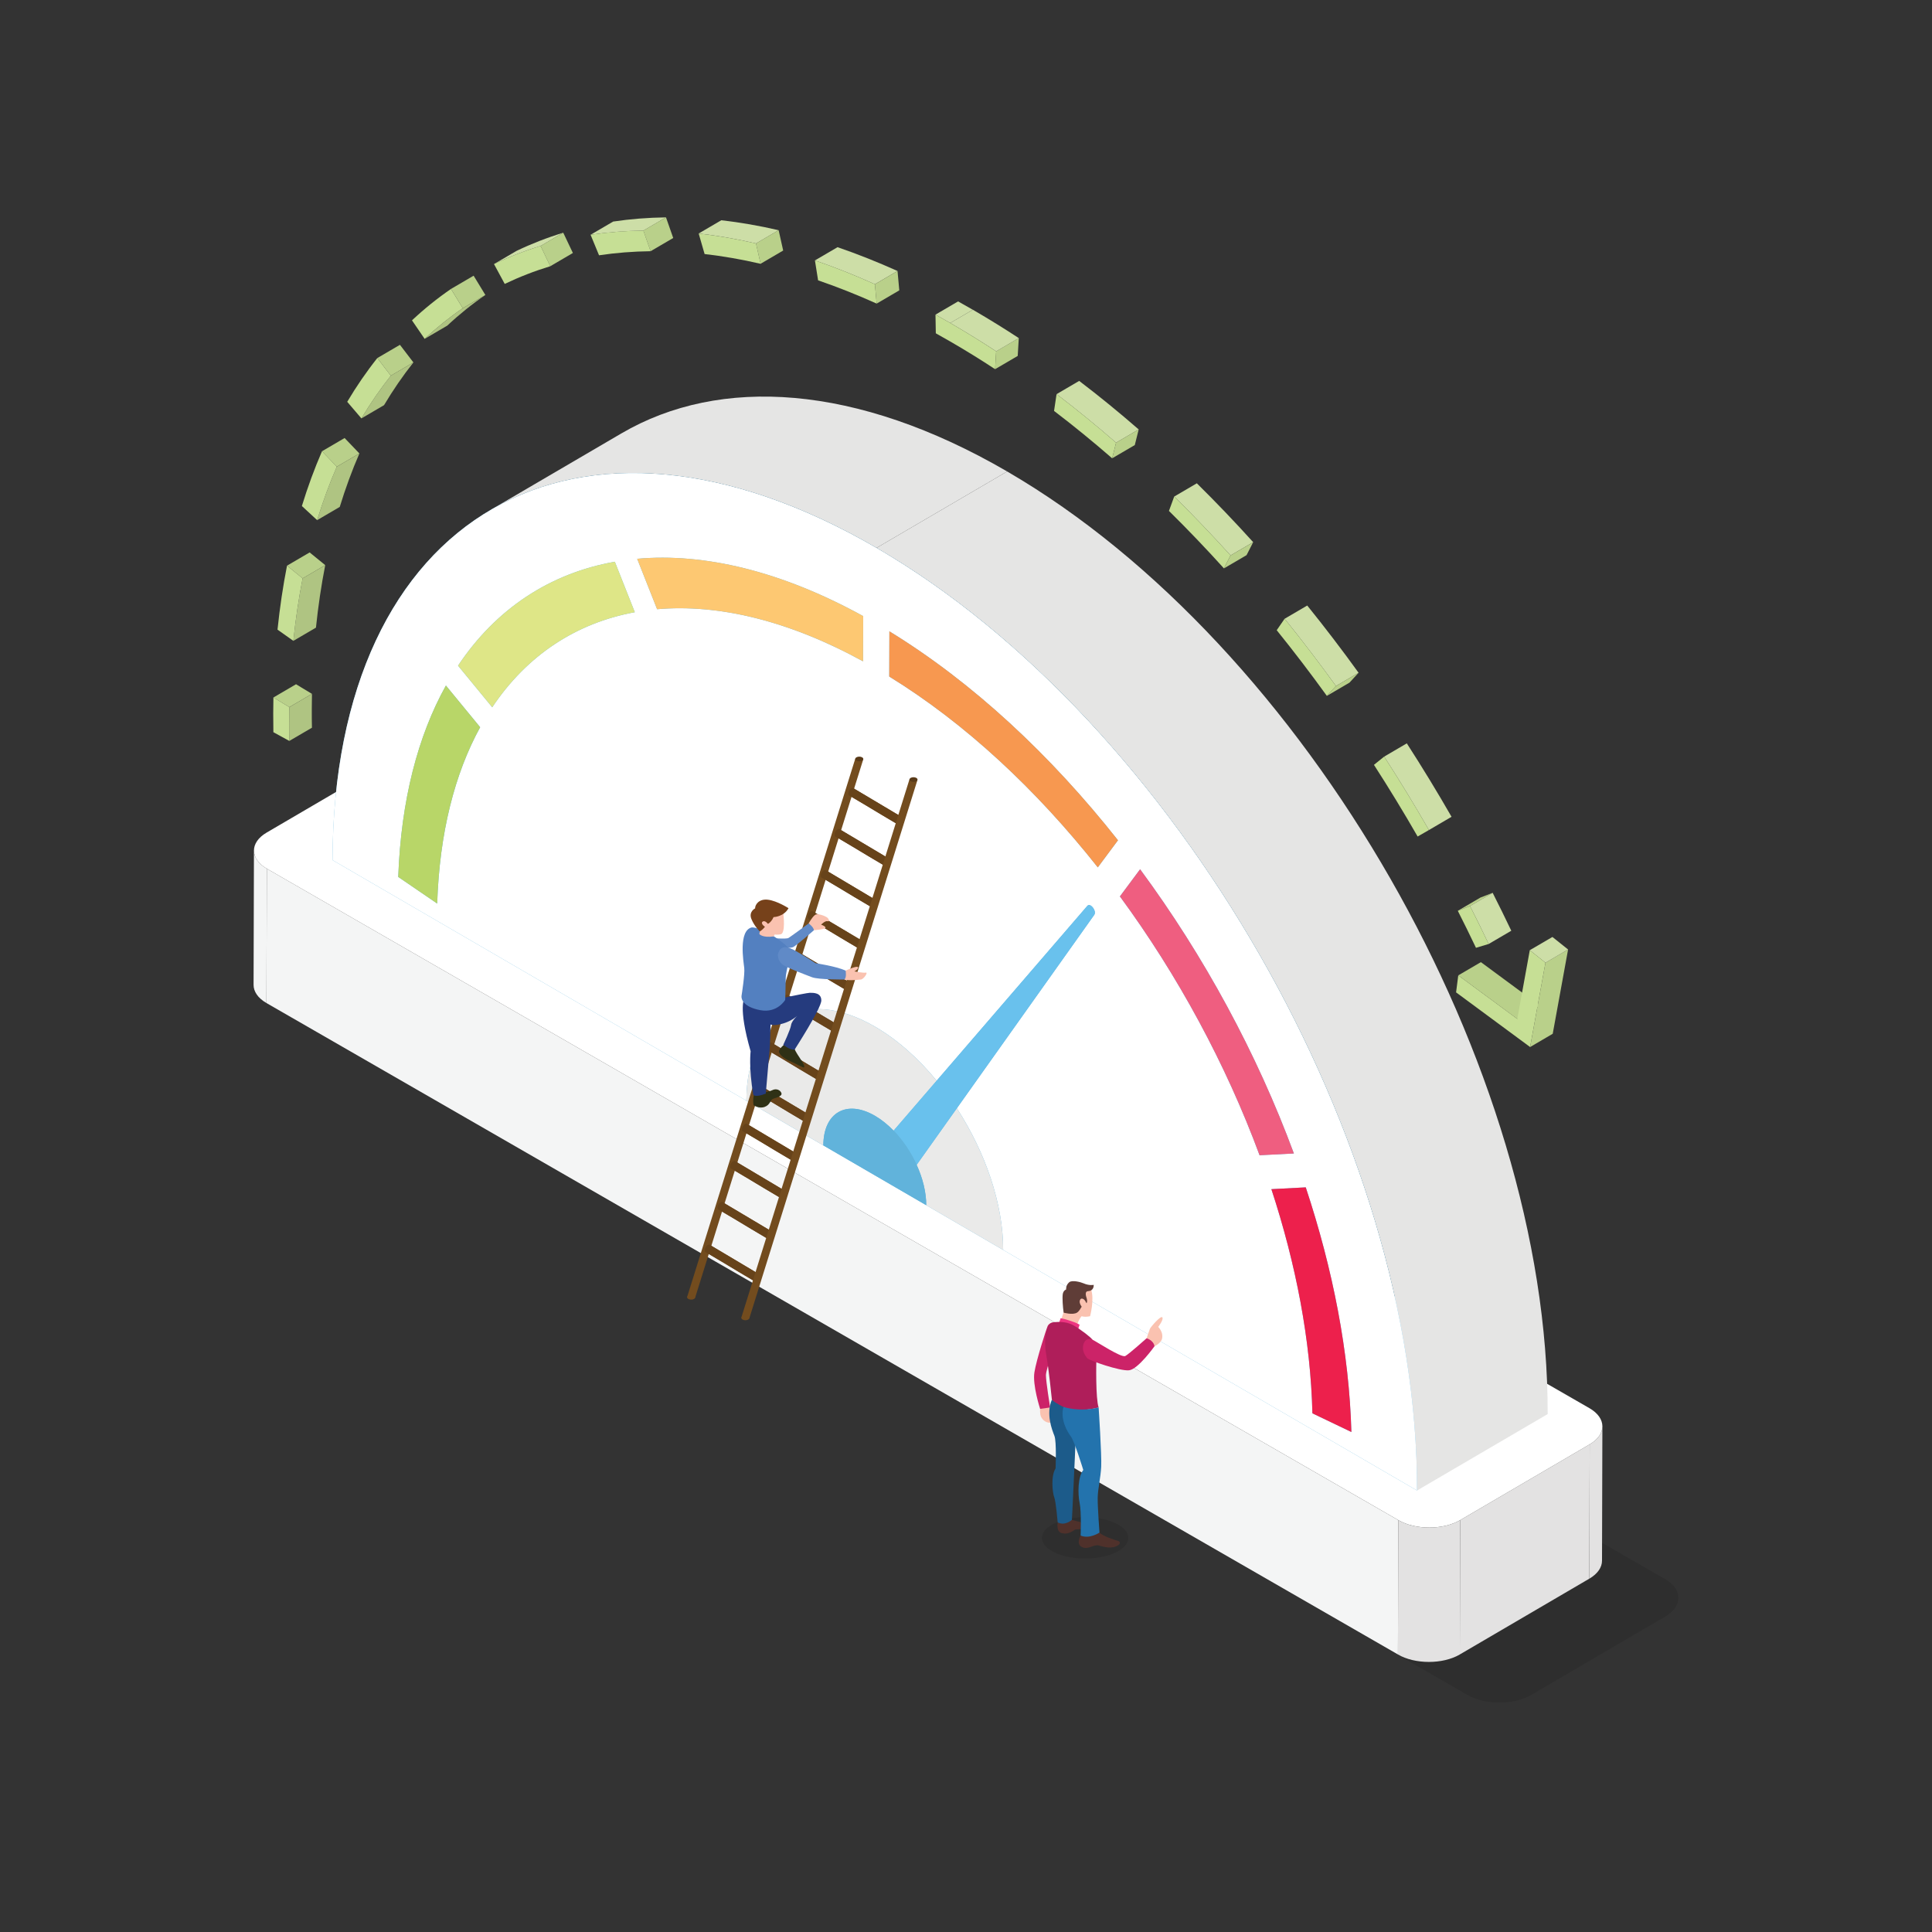 <svg width="160" height="160" viewBox="0 0 160 160" fill="none" xmlns="http://www.w3.org/2000/svg">
<rect x="0" y="0" width="160" height="160" fill="#333333" stroke="none"/>
<g clip-path="url(#clip0_204_341)">
<g opacity="0.1">
<path d="M137.9 130.777C139.362 131.628 139.37 133.019 137.914 133.871L126.819 140.362C125.367 141.213 122.98 141.213 121.519 140.362L24.592 84.558C23.13 83.708 23.122 82.317 24.575 81.467L35.669 74.975C37.125 74.123 39.511 74.123 40.973 74.974L137.899 130.777H137.9Z" fill="black"/>
</g>
<path d="M21 81.562L21.031 70.436C21.029 70.981 21.385 71.527 22.097 71.94L22.066 83.067C21.354 82.654 20.998 82.108 21 81.562Z" fill="#F4F5F5"/>
<path d="M132.703 118.127L132.672 129.254C132.671 129.792 132.321 130.331 131.621 130.74L131.652 119.613C132.352 119.204 132.702 118.665 132.703 118.127Z" fill="#E3E2E2"/>
<path d="M131.652 119.613L131.62 130.739L120.895 137.015L120.926 125.889L131.652 119.613Z" fill="#E3E2E2"/>
<path d="M115.802 125.891L115.771 137.016L22.066 83.067L22.098 71.941L115.802 125.891Z" fill="#F4F5F5"/>
<path d="M120.926 125.891L120.895 137.017C119.49 137.839 117.183 137.839 115.77 137.017L115.801 125.891C117.215 126.712 119.521 126.712 120.926 125.891Z" fill="#E3E2E2"/>
<path d="M131.638 116.623C133.052 117.445 133.06 118.79 131.652 119.613L120.926 125.889C119.521 126.711 117.214 126.711 115.8 125.889L22.097 71.941C20.683 71.119 20.675 69.774 22.08 68.952L32.806 62.676C34.213 61.853 36.52 61.853 37.934 62.675L131.638 116.624V116.623Z" fill="white"/>
<path d="M40.639 42.225L51.457 35.895C59.623 31.117 70.93 31.791 83.41 39.045L72.591 45.375C60.111 38.12 48.804 37.447 40.639 42.225Z" fill="#E5E5E4"/>
<path d="M72.59 45.375L83.408 39.045C108.213 53.464 128.252 88.414 128.171 117.108L117.353 123.438C117.433 94.744 97.394 59.794 72.59 45.375Z" fill="#E5E5E4"/>
<path d="M72.591 45.375C97.395 59.794 117.434 94.744 117.353 123.438L83.076 103.513L76.706 99.809L74.398 98.469L71.568 96.823L68.184 94.857L61.814 91.154L27.537 71.228C27.618 42.534 47.789 30.958 72.591 45.376V45.375Z" fill="#61B3DB"/>
<path d="M108.689 117.046C108.545 111.043 107.342 104.732 105.292 98.483L108.138 98.333C110.398 105.148 111.733 112.033 111.917 118.593L108.689 117.046ZM36.207 74.828L32.981 72.624C33.211 66.273 34.607 60.944 36.929 56.774L39.765 60.226C37.655 64.074 36.396 68.985 36.207 74.828ZM77.571 89.497L90.054 75.014C90.127 74.931 90.227 74.937 90.326 74.995C90.555 75.128 90.776 75.537 90.627 75.756L79.241 91.783C81.594 95.41 83.088 99.696 83.077 103.513L61.813 91.152C61.832 84.358 66.609 81.62 72.48 85.032C74.326 86.105 76.061 87.659 77.572 89.497H77.571ZM104.312 95.673C101.528 88.139 97.547 80.774 92.746 74.237L94.419 71.989C99.712 79.158 104.095 87.247 107.154 95.525L104.312 95.672V95.673ZM40.765 58.574L37.933 55.127C41.07 50.422 45.541 47.472 50.917 46.52L52.572 50.701C47.686 51.596 43.623 54.291 40.764 58.574H40.765ZM54.419 50.452L52.768 46.276C58.302 45.779 64.685 47.283 71.487 51.024L71.476 54.768C65.28 51.375 59.468 50.01 54.419 50.452ZM90.915 71.832C85.828 65.397 79.941 59.902 73.644 56.028L73.655 52.284C80.559 56.512 87.014 62.535 92.586 69.588L90.915 71.833V71.832ZM72.591 45.375C47.789 30.958 27.618 42.534 27.537 71.228L117.353 123.438C117.434 94.743 97.395 59.793 72.591 45.374V45.375Z" fill="white"/>
<path d="M36.928 56.773C34.606 60.943 33.211 66.272 32.98 72.623L36.206 74.827C36.395 68.984 37.654 64.073 39.764 60.225L36.928 56.773Z" fill="#B8D668"/>
<path d="M50.918 46.52C45.541 47.471 41.07 50.422 37.934 55.126L40.765 58.574C43.624 54.291 47.688 51.595 52.573 50.701L50.918 46.52H50.918Z" fill="#DEE687"/>
<path d="M71.487 51.024C64.684 47.283 58.302 45.779 52.768 46.276L54.419 50.452C59.469 50.009 65.28 51.375 71.476 54.768L71.487 51.024Z" fill="#FDC872"/>
<path d="M73.655 52.284L73.644 56.028C79.942 59.903 85.828 65.398 90.915 71.832L92.587 69.587C87.015 62.534 80.558 56.512 73.655 52.283V52.284Z" fill="#F79850"/>
<path d="M94.419 71.988L92.746 74.237C97.548 80.773 101.529 88.14 104.313 95.673L107.154 95.526C104.095 87.246 99.712 79.159 94.419 71.989V71.988Z" fill="#EF5E80"/>
<path d="M108.137 98.332L105.291 98.482C107.341 104.731 108.545 111.042 108.688 117.045L111.916 118.592C111.732 112.032 110.397 105.147 108.137 98.332Z" fill="#ED204C"/>
<path d="M72.479 85.033C66.608 81.62 61.832 84.359 61.812 91.153L83.076 103.514C83.087 99.697 81.593 95.41 79.241 91.784L75.913 96.468C76.414 97.57 76.709 98.737 76.706 99.811L74.398 98.471L71.568 96.826L68.184 94.859C68.192 92.135 70.106 91.038 72.46 92.406C73.005 92.723 73.525 93.144 74.003 93.638L77.571 89.499C76.06 87.661 74.325 86.107 72.478 85.034L72.479 85.033Z" fill="#EAEAE9"/>
<path d="M90.326 74.994C90.227 74.937 90.127 74.931 90.054 75.014L77.572 89.497L74.004 93.635C74.776 94.433 75.438 95.421 75.913 96.466L79.241 91.782L90.627 75.755C90.775 75.537 90.555 75.127 90.325 74.993L90.326 74.994Z" fill="#69C1ED"/>
<path d="M72.461 92.403C70.107 91.035 68.193 92.133 68.186 94.857L71.569 96.823L74.4 98.468L76.707 99.809C76.71 98.734 76.416 97.568 75.914 96.465C75.439 95.421 74.777 94.432 74.005 93.635C73.526 93.141 73.006 92.719 72.462 92.403H72.461Z" fill="#61B3DB"/>
<path d="M22.643 57.763L24.516 56.666L25.836 57.465L23.962 58.56L22.643 57.763Z" fill="#B9D08A"/>
<path d="M23.963 58.561L25.836 57.465C25.826 57.89 25.822 58.318 25.821 58.75C25.819 59.327 25.823 59.809 25.834 60.266L23.96 61.361C23.949 60.905 23.946 60.423 23.948 59.845C23.948 59.413 23.954 58.986 23.963 58.56V58.561Z" fill="#AFC482"/>
<path d="M22.643 57.762L23.963 58.561C23.953 58.986 23.949 59.414 23.948 59.846C23.946 60.423 23.95 60.905 23.961 61.361L22.64 60.637C22.631 60.166 22.626 59.669 22.627 59.078C22.628 58.636 22.635 58.197 22.643 57.762Z" fill="#C6DF95"/>
<path d="M114.633 62.659L116.506 61.562C117.786 63.545 119.032 65.591 120.211 67.643L118.338 68.74C117.159 66.688 115.912 64.641 114.633 62.659Z" fill="#CDDEA7"/>
<path d="M114.633 62.659C115.913 64.641 117.16 66.688 118.338 68.74L117.402 69.277C116.252 67.275 115.034 65.277 113.785 63.341L114.633 62.658V62.659Z" fill="#C6DF95"/>
<path d="M106.387 51.243L108.26 50.147C109.71 51.941 111.141 53.815 112.512 55.716L110.639 56.812C109.267 54.912 107.837 53.038 106.387 51.243Z" fill="#CDDEA7"/>
<path d="M110.638 56.811L112.511 55.715L111.758 56.533L109.885 57.63L110.638 56.811Z" fill="#B9D08A"/>
<path d="M105.732 52.191L106.386 51.242C107.837 53.037 109.267 54.91 110.638 56.812L109.885 57.63C108.546 55.776 107.149 53.945 105.732 52.191Z" fill="#C6DF95"/>
<path d="M97.244 41.122L99.117 40.025C100.693 41.579 102.263 43.218 103.783 44.901L101.91 45.997C100.39 44.315 98.821 42.676 97.244 41.122Z" fill="#CDDEA7"/>
<path d="M101.91 45.998L103.783 44.902L103.235 45.975L101.361 47.072L101.91 45.998Z" fill="#B9D08A"/>
<path d="M96.807 42.313L97.243 41.121C98.819 42.675 100.389 44.314 101.909 45.996L101.361 47.07C99.878 45.429 98.345 43.828 96.808 42.313H96.807Z" fill="#C6DF95"/>
<path d="M87.5 32.641L89.373 31.545C91.025 32.802 92.684 34.155 94.301 35.564L92.428 36.66C90.81 35.252 89.151 33.898 87.5 32.641V32.641Z" fill="#CDDEA7"/>
<path d="M92.429 36.659L94.302 35.562L93.979 36.858L92.106 37.953L92.429 36.659Z" fill="#B9D08A"/>
<path d="M87.292 34.03L87.499 32.641C89.151 33.898 90.81 35.251 92.427 36.66L92.104 37.955C90.525 36.581 88.906 35.26 87.291 34.03H87.292Z" fill="#C6DF95"/>
<path d="M77.473 26.056L79.346 24.961C79.752 25.187 80.164 25.418 80.567 25.653L78.694 26.75C78.29 26.515 77.879 26.283 77.473 26.057V26.056Z" fill="#CDDEA7"/>
<path d="M82.499 29.096L84.372 28L84.283 29.476L82.41 30.573L82.499 29.096Z" fill="#B9D08A"/>
<path d="M78.695 26.749L80.569 25.652C80.615 25.679 80.662 25.706 80.708 25.733C81.928 26.443 83.161 27.205 84.373 28L82.5 29.096C81.288 28.302 80.055 27.539 78.835 26.83C78.788 26.803 78.742 26.776 78.696 26.749H78.695Z" fill="#CDDEA7"/>
<path d="M78.694 26.749C78.74 26.776 78.787 26.803 78.833 26.83C80.053 27.539 81.286 28.302 82.498 29.097L82.409 30.573C81.225 29.794 80.02 29.05 78.827 28.357L78.805 28.344C78.373 28.092 77.933 27.843 77.5 27.603L77.473 26.057C77.879 26.282 78.29 26.514 78.694 26.749Z" fill="#C6DF95"/>
<path d="M67.488 21.567L69.362 20.471C70.997 21.032 72.669 21.696 74.329 22.442L72.456 23.539C70.796 22.791 69.124 22.128 67.488 21.567Z" fill="#CDDEA7"/>
<path d="M72.457 23.539L74.33 22.443L74.475 24.047L72.602 25.143L72.457 23.539Z" fill="#B9D08A"/>
<path d="M67.488 21.566C69.124 22.128 70.796 22.791 72.456 23.538L72.602 25.142C70.979 24.411 69.347 23.764 67.751 23.217L67.489 21.566H67.488Z" fill="#C6DF95"/>
<path d="M57.863 19.336L59.736 18.24C61.288 18.416 62.885 18.693 64.485 19.065L62.611 20.162C61.011 19.79 59.414 19.512 57.863 19.337V19.336Z" fill="#CDDEA7"/>
<path d="M62.609 20.16L64.483 19.064L64.86 20.748L62.987 21.845L62.609 20.16Z" fill="#B9D08A"/>
<path d="M57.862 19.337C59.414 19.513 61.011 19.79 62.61 20.162L62.988 21.846C61.425 21.482 59.865 21.211 58.352 21.038L57.861 19.336L57.862 19.337Z" fill="#C6DF95"/>
<path d="M48.908 19.443L50.781 18.348C52.196 18.136 53.668 18.02 55.156 18.002L53.283 19.098C51.796 19.117 50.323 19.232 48.908 19.444V19.443Z" fill="#CDDEA7"/>
<path d="M53.281 19.096L55.154 18L55.753 19.709L53.88 20.805L53.281 19.096Z" fill="#B9D08A"/>
<path d="M48.908 19.442C50.323 19.229 51.795 19.113 53.283 19.096L53.881 20.804C52.43 20.822 50.991 20.935 49.609 21.142L48.909 19.442H48.908Z" fill="#C6DF95"/>
<path d="M40.91 21.87L42.783 20.774C44.019 20.183 45.317 19.677 46.646 19.273L44.772 20.37C43.444 20.774 42.146 21.279 40.91 21.87V21.87Z" fill="#CDDEA7"/>
<path d="M44.772 20.368L46.645 19.271L47.444 20.951L45.571 22.048L44.772 20.368Z" fill="#B9D08A"/>
<path d="M40.91 21.868C42.146 21.277 43.444 20.77 44.772 20.367L45.572 22.047C44.275 22.442 43.006 22.935 41.799 23.512L40.91 21.868Z" fill="#C6DF95"/>
<path d="M26.666 37.371L28.539 36.275L29.764 37.554L27.891 38.649L26.666 37.371Z" fill="#B9D08A"/>
<path d="M27.891 38.649L29.764 37.553C29.154 38.953 28.607 40.445 28.137 41.981L26.264 43.076C26.734 41.54 27.28 40.049 27.891 38.648V38.649Z" fill="#AFC482"/>
<path d="M25 41.907C25.482 40.332 26.042 38.807 26.667 37.371L27.892 38.649C27.281 40.05 26.735 41.541 26.265 43.077L25 41.906V41.907Z" fill="#C6DF95"/>
<path d="M31.248 29.652L33.121 28.557L34.237 30.017L32.364 31.113L31.248 29.652Z" fill="#B9D08A"/>
<path d="M32.364 31.112L34.237 30.016C33.367 31.113 32.548 32.302 31.805 33.553L29.932 34.65C30.675 33.399 31.494 32.209 32.364 31.112Z" fill="#AFC482"/>
<path d="M28.756 33.276C29.517 31.994 30.355 30.774 31.248 29.652L32.364 31.113C31.494 32.21 30.674 33.4 29.931 34.651L28.756 33.276Z" fill="#C6DF95"/>
<path d="M37.35 23.928L39.223 22.832L40.196 24.428L38.323 25.524L37.35 23.928Z" fill="#B9D08A"/>
<path d="M38.323 25.524L40.197 24.428C39.093 25.184 38.032 26.038 37.041 26.967L35.168 28.064C36.158 27.136 37.219 26.281 38.323 25.524Z" fill="#AFC482"/>
<path d="M34.119 26.53C35.133 25.578 36.22 24.703 37.349 23.928L38.322 25.524C37.219 26.28 36.158 27.134 35.167 28.063L34.119 26.53Z" fill="#C6DF95"/>
<path d="M23.77 46.846L25.643 45.75L26.935 46.802L25.062 47.898L23.77 46.846Z" fill="#B9D08A"/>
<path d="M25.06 47.898L26.934 46.803C26.608 48.464 26.349 50.205 26.166 51.978L24.293 53.075C24.476 51.301 24.735 49.559 25.06 47.899V47.898Z" fill="#AFC482"/>
<path d="M22.982 52.144C23.17 50.33 23.434 48.544 23.769 46.846L25.061 47.897C24.736 49.559 24.477 51.3 24.294 53.073L22.982 52.144Z" fill="#C6DF95"/>
<path d="M120.768 80.775L122.641 79.68L127.528 83.286L125.656 84.382L120.768 80.775Z" fill="#B9D08A"/>
<path d="M120.729 75.429L122.602 74.333L123.616 73.939L121.743 75.036L120.729 75.429Z" fill="#B9D08A"/>
<path d="M121.742 75.036L123.615 73.939C124.143 74.979 124.662 76.036 125.159 77.08L123.285 78.177C122.788 77.132 122.27 76.076 121.742 75.036Z" fill="#CDDEA7"/>
<path d="M121.742 75.035C122.269 76.075 122.788 77.132 123.285 78.176L122.234 78.493C121.749 77.473 121.242 76.441 120.729 75.429L121.743 75.035H121.742Z" fill="#C6DF95"/>
<path d="M127.989 79.728L129.862 78.633L128.59 85.613L126.717 86.71L127.989 79.728Z" fill="#B9D08A"/>
<path d="M126.691 78.691L128.565 77.596L129.862 78.633L127.989 79.729L126.691 78.691Z" fill="#CDDEA7"/>
<path d="M126.691 78.691L127.988 79.729L126.716 86.71L120.586 82.184L120.767 80.775L125.656 84.382L126.691 78.691Z" fill="#C6DF95"/>
<path opacity="0.1" d="M89.868 129.069C91.846 129.069 93.449 128.304 93.449 127.361C93.449 126.417 91.846 125.652 89.868 125.652C87.89 125.652 86.287 126.417 86.287 127.361C86.287 128.304 87.89 129.069 89.868 129.069Z" fill="black"/>
<path d="M89.096 108.454C89.096 108.454 89.169 109.241 90.275 109.003C90.275 109.003 90.644 107.652 90.363 106.791C90.363 106.791 89.405 106.361 89.095 106.791C88.785 107.221 89.095 108.454 89.095 108.454H89.096Z" fill="#FAC2B0"/>
<path d="M87.85 109.373L88.177 108.404L89.212 108.361L89.814 108.778C89.814 108.778 89.291 109.096 89.131 110.016L87.85 109.373Z" fill="#FAC2B0"/>
<path d="M88.086 108.708C88.086 108.708 88.839 108.922 89.19 108.708C89.541 108.494 89.695 107.736 89.98 107.939C89.98 107.939 90.091 107.794 89.98 107.47C89.868 107.146 89.913 106.944 90.081 106.933C90.247 106.921 90.58 106.869 90.58 106.406C90.58 106.406 90.214 106.491 89.738 106.281C89.505 106.178 88.782 105.984 88.546 106.192C88.31 106.4 88.281 106.643 88.293 106.788C88.293 106.788 88.057 106.863 88.012 107.181C87.966 107.499 88.018 108.245 88.086 108.709V108.708Z" fill="#5F3D37"/>
<path d="M89.724 108.371C89.724 108.371 89.247 107.937 89.477 107.602C89.499 107.57 89.533 107.549 89.572 107.546C89.663 107.539 89.838 107.584 89.989 107.966L89.724 108.371V108.371Z" fill="#FAC2B0"/>
<path d="M87.454 109.558C87.834 109.711 87.759 110.3 87.633 110.637C87.507 110.974 86.62 113.357 86.62 113.895C86.62 114.434 86.967 116.56 86.967 116.56C86.967 116.56 86.463 116.877 86.138 116.676C86.138 116.676 85.497 114.71 85.665 113.653C85.833 112.595 86.653 110.066 86.758 109.823C86.86 109.59 87.192 109.452 87.454 109.558Z" fill="#CC2368"/>
<path d="M86.138 116.677C86.138 116.677 86.105 117.098 86.211 117.326C86.36 117.645 86.697 117.882 87.087 117.818C87.478 117.755 86.967 116.561 86.967 116.561L86.138 116.677Z" fill="#FAC2B0"/>
<path d="M87.594 126.079C87.594 126.079 87.421 126.967 88.043 126.981C88.043 126.981 88.4 127.137 89.049 126.664C89.049 126.664 89.651 126.661 90.091 126.501C90.091 126.501 90.335 126.293 90.017 126.206C89.7 126.12 88.77 125.869 88.77 125.869C88.77 125.869 88.675 125.909 87.595 126.08L87.594 126.079Z" fill="#4F312B"/>
<path d="M87.115 115.914C87.115 115.914 88.158 116.574 89.188 116.445C89.188 116.445 89.043 120.267 89.01 120.817C88.978 121.368 88.784 125.869 88.769 125.869C88.752 125.869 88.223 126.392 87.594 126.08C87.579 125.966 87.45 124.364 87.305 123.991C87.161 123.618 87.015 122.226 87.418 121.61C87.418 121.61 87.514 119.392 87.321 118.906C87.128 118.42 86.602 117.083 87.114 115.914H87.115Z" fill="#1C5B8A"/>
<path d="M87.837 109.166C88.051 109.207 88.287 109.267 88.539 109.351C88.96 109.492 89.127 109.544 89.407 109.709C89.326 109.953 89.245 110.197 89.164 110.442L87.717 109.521L87.837 109.166Z" fill="#ED3481"/>
<path d="M88.173 109.512C88.436 109.551 88.688 109.639 88.919 109.77C89.55 110.13 90.381 110.784 90.468 110.949C90.575 111.15 90.82 111.808 90.802 112.356C90.783 112.905 90.729 115.811 90.983 116.561C90.983 116.561 89.231 117.064 88.069 116.516C88.069 116.516 87.32 116.16 87.113 115.915C87.113 115.915 86.858 113.372 86.639 112.161C86.421 110.95 86.613 109.657 87.137 109.532C87.499 109.446 87.893 109.472 88.173 109.512Z" fill="#AF1E5A"/>
<path d="M95.61 111.496C95.61 111.496 96.138 111.246 96.232 110.883C96.326 110.52 96.176 110.166 95.92 109.887C95.92 109.887 96.385 109.285 96.26 109.099C96.134 108.914 95.301 109.891 95.234 110.04C95.168 110.19 94.959 110.829 94.959 110.829L95.305 111.387L95.61 111.496Z" fill="#FAC2B0"/>
<path d="M89.692 111.483C89.767 110.965 90.11 110.783 90.47 110.947C90.83 111.111 92.872 112.477 93.197 112.297C93.522 112.116 94.958 110.828 94.958 110.828C94.958 110.828 95.541 110.997 95.609 111.494C95.609 111.494 94.252 113.402 93.5 113.482C92.749 113.561 90.191 112.669 90.034 112.477C89.877 112.285 89.629 111.912 89.692 111.483Z" fill="#CC2368"/>
<path d="M89.493 127.164C89.493 127.164 89.081 127.861 89.6 128.12C90.12 128.378 90.563 127.877 90.985 127.99C91.406 128.104 92.066 128.314 92.597 127.974C92.597 127.974 92.644 127.943 92.696 127.888C92.778 127.802 92.739 127.657 92.625 127.624C92.222 127.503 91.318 127.208 91.055 126.922C91.055 126.922 91.038 126.965 89.492 127.164H89.493Z" fill="#4F312B"/>
<path d="M90.984 116.56C90.984 116.56 91.246 120.526 91.197 121.465C91.149 122.404 90.923 123.262 90.907 124.023C90.891 124.784 91.057 126.922 91.055 126.922C91.052 126.922 90.215 127.488 89.492 127.165C89.492 127.165 89.572 125.238 89.411 124.476C89.25 123.715 89.259 122.29 89.713 121.74C89.713 121.74 88.981 119.343 88.681 118.954C88.382 118.565 87.79 117.555 88.069 116.514C88.069 116.514 89.34 116.966 90.984 116.559L90.984 116.56Z" fill="#2373AD"/>
<path d="M70.83 62.83L56.91 107.396L57.567 107.472L71.489 62.892L70.83 62.83Z" fill="#734C1E"/>
<path d="M71.397 62.717C71.266 62.641 71.055 62.641 70.925 62.717C70.795 62.793 70.796 62.917 70.927 62.993C71.058 63.069 71.269 63.069 71.399 62.993C71.529 62.917 71.528 62.793 71.397 62.717Z" fill="#593A18"/>
<path d="M57.473 107.297C57.342 107.221 57.131 107.221 57.001 107.297C56.871 107.373 56.872 107.497 57.003 107.573C57.134 107.649 57.346 107.649 57.475 107.573C57.605 107.497 57.604 107.373 57.473 107.297Z" fill="#734C1E"/>
<path d="M70.258 65.715C70.256 65.872 70.364 65.939 70.499 65.863C70.634 65.787 70.745 65.598 70.746 65.441C70.748 65.284 70.641 65.217 70.505 65.293C70.37 65.369 70.26 65.558 70.258 65.715Z" fill="#67431A"/>
<path d="M74.437 68.323C74.48 68.349 74.54 68.346 74.606 68.309C74.742 68.233 74.852 68.044 74.854 67.887C74.855 67.807 74.828 67.751 74.783 67.724L70.676 65.279C70.721 65.305 70.748 65.362 70.747 65.442C70.746 65.6 70.635 65.789 70.5 65.864C70.433 65.901 70.374 65.904 70.33 65.879C73.061 67.476 71.705 66.726 74.437 68.323Z" fill="#67431A"/>
<path d="M70.329 65.878L74.436 68.323C74.391 68.297 74.364 68.24 74.364 68.16L70.258 65.715C70.257 65.795 70.284 65.851 70.329 65.878Z" fill="#67431A"/>
<path d="M74.782 67.723L70.675 65.278C70.631 65.253 70.572 65.256 70.505 65.293C70.37 65.369 70.26 65.557 70.258 65.715L74.364 68.159C74.366 68.002 74.477 67.813 74.612 67.738C74.678 67.7 74.738 67.698 74.782 67.723Z" fill="#67431A"/>
<path d="M74.365 68.16C74.364 68.318 74.471 68.384 74.606 68.308C74.741 68.232 74.852 68.044 74.854 67.886C74.856 67.729 74.748 67.662 74.613 67.739C74.478 67.815 74.367 68.003 74.365 68.16Z" fill="#67431A"/>
<path d="M69.119 69.112C69.118 69.269 69.225 69.335 69.36 69.259C69.495 69.183 69.606 68.995 69.608 68.838C69.609 68.68 69.502 68.614 69.367 68.69C69.232 68.766 69.121 68.954 69.119 69.112Z" fill="#67431A"/>
<path d="M73.296 71.72C73.34 71.745 73.399 71.743 73.466 71.706C73.601 71.629 73.712 71.441 73.713 71.284C73.714 71.203 73.687 71.148 73.642 71.121L69.535 68.676C69.58 68.702 69.608 68.759 69.607 68.839C69.605 68.996 69.494 69.186 69.359 69.261C69.293 69.298 69.233 69.3 69.189 69.275C71.921 70.873 70.565 70.122 73.296 71.72Z" fill="#67431A"/>
<path d="M69.189 69.275L73.295 71.719C73.251 71.693 73.223 71.636 73.224 71.556L69.117 69.111C69.116 69.192 69.143 69.247 69.189 69.275Z" fill="#67431A"/>
<path d="M73.643 71.12L69.536 68.675C69.493 68.65 69.433 68.652 69.367 68.689C69.232 68.765 69.121 68.954 69.119 69.111L73.226 71.556C73.227 71.399 73.338 71.209 73.473 71.134C73.54 71.097 73.599 71.094 73.643 71.12Z" fill="#67431A"/>
<path d="M73.225 71.557C73.223 71.714 73.33 71.781 73.466 71.705C73.601 71.629 73.712 71.44 73.713 71.283C73.715 71.126 73.608 71.059 73.472 71.135C73.337 71.211 73.226 71.4 73.225 71.557Z" fill="#67431A"/>
<path d="M67.978 72.51C67.977 72.667 68.084 72.734 68.219 72.658C68.355 72.582 68.466 72.393 68.467 72.236C68.469 72.079 68.361 72.012 68.226 72.088C68.091 72.164 67.98 72.353 67.978 72.51Z" fill="#67431A"/>
<path d="M72.157 75.118C72.201 75.144 72.261 75.141 72.327 75.104C72.462 75.028 72.573 74.839 72.575 74.682C72.576 74.602 72.549 74.546 72.503 74.519L68.397 72.074C68.441 72.1 68.469 72.157 68.468 72.237C68.466 72.395 68.356 72.584 68.22 72.659C68.154 72.696 68.094 72.699 68.051 72.674C70.782 74.271 69.426 73.521 72.157 75.118Z" fill="#67431A"/>
<path d="M68.05 72.673L72.156 75.118C72.112 75.091 72.084 75.035 72.085 74.955L67.978 72.51C67.978 72.59 68.005 72.646 68.05 72.673Z" fill="#67431A"/>
<path d="M72.502 74.518L68.396 72.073C68.352 72.048 68.293 72.05 68.226 72.088C68.091 72.164 67.98 72.352 67.978 72.51L72.085 74.954C72.087 74.797 72.198 74.608 72.333 74.532C72.399 74.495 72.459 74.493 72.502 74.518Z" fill="#67431A"/>
<path d="M72.086 74.955C72.084 75.112 72.192 75.179 72.327 75.103C72.462 75.027 72.573 74.839 72.575 74.681C72.576 74.524 72.469 74.457 72.334 74.533C72.198 74.609 72.088 74.798 72.086 74.955Z" fill="#67431A"/>
<path d="M66.891 75.914C66.889 76.072 66.996 76.138 67.132 76.062C67.267 75.986 67.378 75.798 67.379 75.64C67.381 75.483 67.273 75.416 67.138 75.492C67.003 75.569 66.892 75.757 66.891 75.914Z" fill="#67431A"/>
<path d="M71.07 78.523C71.113 78.548 71.173 78.546 71.239 78.508C71.374 78.432 71.485 78.244 71.487 78.087C71.488 78.006 71.461 77.95 71.415 77.923L67.309 75.478C67.353 75.505 67.381 75.561 67.38 75.642C67.379 75.799 67.268 75.988 67.132 76.064C67.066 76.101 67.007 76.103 66.963 76.078C69.694 77.676 68.338 76.925 71.07 78.523Z" fill="#67431A"/>
<path d="M66.962 76.077L71.069 78.522C71.024 78.496 70.996 78.439 70.997 78.359L66.891 75.914C66.89 75.994 66.917 76.05 66.962 76.077Z" fill="#67431A"/>
<path d="M71.415 77.922L67.308 75.478C67.264 75.452 67.205 75.455 67.138 75.492C67.003 75.568 66.892 75.757 66.891 75.914L70.997 78.359C70.999 78.201 71.11 78.012 71.245 77.937C71.311 77.9 71.371 77.897 71.415 77.922Z" fill="#67431A"/>
<path d="M70.998 78.359C70.996 78.517 71.104 78.584 71.239 78.507C71.374 78.431 71.485 78.243 71.487 78.086C71.488 77.928 71.381 77.862 71.246 77.938C71.111 78.014 71 78.202 70.998 78.359Z" fill="#67431A"/>
<path d="M65.938 79.414C65.936 79.572 66.043 79.638 66.178 79.562C66.314 79.486 66.424 79.298 66.426 79.14C66.428 78.983 66.32 78.916 66.185 78.992C66.05 79.069 65.939 79.257 65.938 79.414Z" fill="#67431A"/>
<path d="M70.116 82.023C70.16 82.048 70.22 82.046 70.286 82.008C70.421 81.932 70.532 81.744 70.534 81.587C70.534 81.506 70.508 81.45 70.462 81.423L66.356 78.978C66.4 79.005 66.428 79.061 66.427 79.142C66.425 79.299 66.315 79.488 66.179 79.564C66.113 79.601 66.053 79.603 66.01 79.578C68.741 81.176 67.385 80.425 70.116 82.023Z" fill="#67431A"/>
<path d="M66.009 79.577L70.115 82.022C70.071 81.996 70.043 81.939 70.044 81.859L65.938 79.414C65.937 79.494 65.964 79.55 66.009 79.577Z" fill="#67431A"/>
<path d="M70.461 81.422L66.355 78.978C66.311 78.952 66.251 78.955 66.185 78.992C66.05 79.068 65.939 79.257 65.938 79.414L70.044 81.859C70.046 81.701 70.157 81.512 70.292 81.437C70.358 81.4 70.418 81.397 70.461 81.422Z" fill="#67431A"/>
<path d="M70.045 81.86C70.043 82.017 70.151 82.084 70.286 82.007C70.421 81.931 70.532 81.743 70.534 81.586C70.535 81.428 70.428 81.362 70.293 81.438C70.157 81.514 70.047 81.702 70.045 81.86Z" fill="#67431A"/>
<path d="M64.818 82.836C64.817 82.993 64.924 83.06 65.059 82.984C65.195 82.908 65.305 82.719 65.307 82.562C65.309 82.405 65.201 82.338 65.066 82.414C64.931 82.49 64.82 82.679 64.818 82.836Z" fill="#67431A"/>
<path d="M68.997 85.445C69.041 85.47 69.1 85.467 69.167 85.43C69.302 85.354 69.413 85.166 69.415 85.008C69.415 84.928 69.388 84.872 69.343 84.845L65.237 82.4C65.281 82.427 65.309 82.483 65.308 82.564C65.306 82.721 65.195 82.91 65.06 82.985C64.994 83.023 64.934 83.025 64.891 83C67.622 84.597 66.266 83.847 68.997 85.445Z" fill="#67431A"/>
<path d="M64.89 82.999L68.996 85.444C68.952 85.418 68.924 85.361 68.925 85.281L64.818 82.836C64.817 82.916 64.844 82.972 64.89 82.999Z" fill="#67431A"/>
<path d="M69.342 84.844L65.236 82.4C65.192 82.374 65.132 82.377 65.066 82.414C64.931 82.49 64.82 82.678 64.818 82.836L68.925 85.281C68.927 85.123 69.037 84.934 69.173 84.859C69.239 84.822 69.299 84.819 69.342 84.844Z" fill="#67431A"/>
<path d="M68.926 85.281C68.924 85.439 69.032 85.505 69.167 85.429C69.302 85.353 69.413 85.165 69.415 85.007C69.416 84.85 69.309 84.784 69.174 84.86C69.038 84.936 68.927 85.124 68.926 85.281Z" fill="#67431A"/>
<path d="M63.484 86.793C63.483 86.95 63.59 87.017 63.725 86.941C63.861 86.865 63.971 86.677 63.973 86.519C63.975 86.362 63.867 86.295 63.732 86.371C63.597 86.447 63.486 86.636 63.484 86.793Z" fill="#67431A"/>
<path d="M67.661 89.402C67.705 89.427 67.765 89.424 67.831 89.387C67.966 89.311 68.077 89.123 68.079 88.965C68.079 88.885 68.053 88.829 68.007 88.802L63.901 86.357C63.945 86.384 63.973 86.44 63.972 86.521C63.97 86.678 63.859 86.867 63.724 86.942C63.658 86.98 63.598 86.982 63.555 86.957C66.286 88.555 64.93 87.804 67.661 89.402Z" fill="#67431A"/>
<path d="M63.554 86.956L67.66 89.401C67.616 89.375 67.588 89.318 67.589 89.238L63.482 86.793C63.482 86.873 63.508 86.929 63.554 86.956Z" fill="#67431A"/>
<path d="M68.008 88.801L63.902 86.356C63.858 86.331 63.798 86.334 63.732 86.371C63.597 86.447 63.486 86.635 63.484 86.793L67.591 89.238C67.593 89.08 67.704 88.891 67.839 88.816C67.905 88.778 67.965 88.776 68.008 88.801Z" fill="#67431A"/>
<path d="M67.59 89.239C67.588 89.396 67.696 89.463 67.831 89.386C67.966 89.31 68.077 89.122 68.079 88.965C68.08 88.807 67.973 88.74 67.838 88.817C67.702 88.893 67.591 89.081 67.59 89.239Z" fill="#67431A"/>
<path d="M62.537 90.336C62.535 90.493 62.643 90.56 62.778 90.484C62.913 90.408 63.024 90.219 63.026 90.062C63.028 89.905 62.92 89.838 62.785 89.914C62.65 89.99 62.539 90.179 62.537 90.336Z" fill="#67431A"/>
<path d="M66.716 92.945C66.76 92.97 66.819 92.967 66.886 92.93C67.021 92.854 67.132 92.666 67.133 92.508C67.134 92.428 67.107 92.372 67.062 92.345L62.955 89.9C63 89.927 63.028 89.983 63.027 90.064C63.025 90.221 62.914 90.41 62.779 90.485C62.713 90.523 62.653 90.525 62.609 90.5C65.341 92.097 63.985 91.347 66.716 92.945Z" fill="#67431A"/>
<path d="M62.608 90.499L66.715 92.944C66.671 92.918 66.643 92.861 66.644 92.781L62.537 90.336C62.536 90.416 62.563 90.472 62.608 90.499Z" fill="#67431A"/>
<path d="M67.061 92.344L62.954 89.9C62.911 89.874 62.851 89.877 62.785 89.914C62.65 89.99 62.539 90.178 62.537 90.336L66.644 92.781C66.645 92.623 66.756 92.434 66.891 92.359C66.958 92.322 67.017 92.319 67.061 92.344Z" fill="#67431A"/>
<path d="M66.645 92.781C66.643 92.939 66.75 93.005 66.885 92.929C67.021 92.853 67.132 92.665 67.133 92.507C67.135 92.35 67.027 92.284 66.892 92.36C66.757 92.436 66.646 92.624 66.645 92.781Z" fill="#67431A"/>
<path d="M61.449 93.522C61.448 93.679 61.555 93.746 61.69 93.67C61.825 93.594 61.936 93.405 61.938 93.248C61.94 93.091 61.832 93.024 61.697 93.1C61.562 93.176 61.451 93.364 61.449 93.522Z" fill="#67431A"/>
<path d="M65.628 96.13C65.672 96.156 65.731 96.153 65.798 96.116C65.933 96.04 66.044 95.851 66.045 95.694C66.046 95.614 66.019 95.558 65.974 95.531L61.867 93.086C61.912 93.112 61.94 93.169 61.939 93.249C61.937 93.406 61.826 93.596 61.691 93.671C61.625 93.708 61.565 93.711 61.522 93.685C64.253 95.283 62.897 94.532 65.628 96.13Z" fill="#67431A"/>
<path d="M61.521 93.685L65.627 96.129C65.583 96.103 65.555 96.047 65.556 95.966L61.449 93.522C61.448 93.602 61.475 93.658 61.521 93.685Z" fill="#67431A"/>
<path d="M65.973 95.53L61.867 93.085C61.823 93.06 61.763 93.062 61.697 93.099C61.562 93.175 61.451 93.364 61.449 93.521L65.556 95.966C65.558 95.809 65.668 95.62 65.803 95.544C65.87 95.507 65.93 95.504 65.973 95.53Z" fill="#67431A"/>
<path d="M65.557 95.967C65.555 96.124 65.662 96.191 65.798 96.115C65.933 96.039 66.044 95.85 66.045 95.693C66.047 95.536 65.939 95.469 65.804 95.545C65.669 95.621 65.558 95.81 65.557 95.967Z" fill="#67431A"/>
<path d="M60.469 96.604C60.467 96.761 60.575 96.828 60.71 96.752C60.845 96.675 60.956 96.487 60.957 96.33C60.959 96.172 60.852 96.106 60.717 96.182C60.581 96.258 60.47 96.446 60.469 96.604Z" fill="#67431A"/>
<path d="M64.648 99.212C64.691 99.237 64.751 99.235 64.817 99.198C64.952 99.122 65.063 98.933 65.065 98.776C65.066 98.696 65.039 98.64 64.993 98.613L60.887 96.168C60.931 96.194 60.959 96.251 60.958 96.331C60.957 96.488 60.846 96.678 60.711 96.753C60.644 96.79 60.585 96.793 60.541 96.767C63.272 98.365 61.916 97.614 64.648 99.212Z" fill="#67431A"/>
<path d="M60.54 96.767L64.647 99.212C64.602 99.185 64.575 99.129 64.575 99.048L60.469 96.603C60.468 96.684 60.495 96.74 60.54 96.767Z" fill="#67431A"/>
<path d="M64.993 98.612L60.886 96.167C60.842 96.142 60.783 96.144 60.716 96.181C60.581 96.257 60.47 96.446 60.469 96.603L64.575 99.048C64.577 98.891 64.688 98.701 64.823 98.626C64.889 98.589 64.949 98.587 64.993 98.612Z" fill="#67431A"/>
<path d="M64.576 99.049C64.575 99.206 64.682 99.273 64.817 99.197C64.952 99.121 65.063 98.932 65.065 98.775C65.067 98.618 64.959 98.551 64.824 98.627C64.689 98.703 64.578 98.892 64.576 99.049Z" fill="#67431A"/>
<path d="M59.432 100C59.43 100.157 59.538 100.224 59.673 100.148C59.808 100.072 59.919 99.883 59.92 99.726C59.922 99.569 59.815 99.502 59.679 99.578C59.544 99.654 59.433 99.843 59.432 100Z" fill="#67431A"/>
<path d="M63.611 102.609C63.654 102.634 63.714 102.631 63.78 102.594C63.915 102.518 64.026 102.33 64.028 102.172C64.029 102.092 64.002 102.036 63.956 102.009L59.85 99.564C59.894 99.591 59.922 99.647 59.921 99.728C59.919 99.885 59.809 100.074 59.673 100.149C59.607 100.187 59.548 100.189 59.504 100.164C62.235 101.762 60.879 101.011 63.611 102.609Z" fill="#67431A"/>
<path d="M59.503 100.163L63.61 102.608C63.565 102.582 63.537 102.525 63.538 102.445L59.432 100C59.431 100.08 59.458 100.136 59.503 100.163Z" fill="#67431A"/>
<path d="M63.956 102.008L59.849 99.564C59.805 99.538 59.746 99.541 59.679 99.578C59.544 99.654 59.433 99.843 59.432 100L63.538 102.445C63.54 102.287 63.651 102.098 63.786 102.023C63.852 101.986 63.912 101.983 63.956 102.008Z" fill="#67431A"/>
<path d="M63.539 102.445C63.537 102.603 63.645 102.67 63.78 102.593C63.915 102.517 64.026 102.329 64.028 102.172C64.029 102.014 63.922 101.948 63.787 102.024C63.652 102.1 63.541 102.288 63.539 102.445Z" fill="#67431A"/>
<path d="M58.371 103.533C58.369 103.691 58.477 103.757 58.612 103.681C58.747 103.605 58.858 103.417 58.86 103.259C58.861 103.102 58.754 103.035 58.619 103.112C58.484 103.188 58.373 103.376 58.371 103.533Z" fill="#67431A"/>
<path d="M62.548 106.142C62.592 106.167 62.651 106.165 62.718 106.127C62.853 106.051 62.964 105.863 62.965 105.706C62.966 105.625 62.939 105.57 62.894 105.542L58.787 103.098C58.832 103.124 58.859 103.181 58.859 103.261C58.857 103.418 58.746 103.607 58.611 103.683C58.545 103.72 58.485 103.722 58.441 103.697C61.173 105.295 59.817 104.544 62.548 106.142Z" fill="#67431A"/>
<path d="M58.441 103.696L62.547 106.141C62.503 106.115 62.475 106.058 62.476 105.978L58.369 103.533C58.368 103.614 58.395 103.669 58.441 103.696Z" fill="#67431A"/>
<path d="M62.895 105.542L58.788 103.097C58.745 103.071 58.685 103.074 58.619 103.111C58.484 103.187 58.373 103.376 58.371 103.533L62.478 105.978C62.479 105.821 62.59 105.631 62.725 105.556C62.792 105.519 62.851 105.516 62.895 105.542Z" fill="#67431A"/>
<path d="M62.477 105.979C62.475 106.136 62.582 106.203 62.718 106.127C62.853 106.051 62.964 105.862 62.965 105.705C62.967 105.548 62.859 105.481 62.724 105.557C62.589 105.633 62.478 105.821 62.477 105.979Z" fill="#67431A"/>
<path d="M75.319 64.537L61.398 109.103L62.056 109.179L75.978 64.599L75.319 64.537Z" fill="#734C1E"/>
<path d="M75.887 64.422C75.756 64.346 75.545 64.346 75.415 64.422C75.285 64.498 75.286 64.622 75.417 64.698C75.548 64.774 75.76 64.774 75.889 64.698C76.019 64.622 76.018 64.498 75.887 64.422Z" fill="#593A18"/>
<path d="M61.964 109.004C61.833 108.928 61.621 108.928 61.492 109.004C61.361 109.08 61.362 109.204 61.493 109.28C61.624 109.356 61.836 109.356 61.965 109.28C62.095 109.204 62.094 109.08 61.964 109.004Z" fill="#734C1E"/>
<path d="M64.953 86.498C64.953 86.498 64.494 86.861 64.512 87.098C64.531 87.336 64.972 87.698 65.469 87.899C65.966 88.099 66.536 88.472 66.593 88.392C66.751 88.175 65.699 87.017 65.792 86.723L64.953 86.498Z" fill="#2F3116"/>
<path d="M62.455 90.614C62.455 90.614 62.318 91.004 62.407 91.526C62.407 91.526 62.855 91.846 63.333 91.666C63.81 91.486 63.77 91.085 64.029 90.995C64.289 90.905 64.796 90.785 64.716 90.534C64.637 90.284 64.298 90.106 63.95 90.287C63.601 90.467 62.455 90.615 62.455 90.615V90.614Z" fill="#2F3116"/>
<path d="M62.455 83.309C62.455 83.309 63.023 85.025 64.262 84.882C65.501 84.739 66.146 84.011 66.146 84.011C66.146 84.011 65.565 84.509 65.514 84.89C65.463 85.271 64.869 86.519 64.869 86.519C64.869 86.519 65.333 86.935 65.799 86.935C65.799 86.935 68.018 83.505 68.018 82.855C68.018 82.206 67.374 82.219 67.064 82.219C66.754 82.219 62.715 83.09 62.715 83.09L62.457 83.31L62.455 83.309Z" fill="#253B7E"/>
<path d="M61.674 82.627C61.674 82.627 61.08 83.304 62.164 87.062C62.164 87.062 61.992 88.397 62.382 90.66C62.382 90.66 62.517 90.925 63.419 90.569C63.419 90.569 63.654 87.803 63.734 86.934C63.815 86.065 63.833 83.127 63.833 83.127L61.675 82.628L61.674 82.627Z" fill="#253B7E"/>
<path d="M70.031 80.382C70.031 80.382 70.942 79.958 71.049 80.093C71.155 80.227 70.756 80.448 70.756 80.448C70.756 80.448 71.481 80.588 71.701 80.548C71.921 80.508 71.528 81.105 71.288 81.122C71.049 81.138 70.371 81.231 69.928 81.122L70.031 80.383V80.382Z" fill="#FAC2B0"/>
<path d="M67.406 77.034C67.406 77.034 68.208 76.98 68.339 76.862C68.47 76.745 68.002 76.575 68.002 76.575C68.002 76.575 68.32 76.247 68.516 76.289C68.713 76.331 68.675 76.199 68.572 76.049C68.47 75.898 67.787 75.635 67.553 75.739C67.32 75.842 66.969 76.473 66.969 76.473L67.405 77.035L67.406 77.034Z" fill="#FAC2B0"/>
<path d="M63.846 77.676C63.846 77.676 65.107 77.794 65.302 77.676C65.498 77.558 66.971 76.475 66.971 76.475C66.971 76.475 67.372 76.761 67.407 77.037C67.407 77.037 65.893 78.371 65.652 78.448C65.411 78.525 64.171 78.591 63.638 78.591C63.105 78.591 63.208 78.27 63.262 78.021C63.317 77.771 63.624 77.658 63.847 77.677L63.846 77.676Z" fill="#608AC7"/>
<path d="M64.093 77.549C64.093 77.549 65.374 78.362 65.426 78.755C65.476 79.148 65.071 80.503 65.071 80.976C65.071 81.45 65.028 82.805 65.028 82.805C65.028 82.805 64.377 83.927 62.959 83.657C61.541 83.387 61.374 82.725 61.41 82.477C61.447 82.229 61.693 80.67 61.635 80.161C61.577 79.651 61.136 77.043 62.271 76.803C62.271 76.803 62.949 76.781 64.093 77.549Z" fill="#5380C0"/>
<path d="M64.438 78.975C64.647 78.3 65.13 78.319 65.906 78.756C66.68 79.193 67.538 79.766 67.538 79.766C67.538 79.766 69.224 80.015 70.03 80.379C70.03 80.379 70.133 80.952 69.926 81.118C69.926 81.118 67.781 81.139 67.246 80.93C66.712 80.722 65.099 80.129 64.768 79.848C64.437 79.568 64.391 79.124 64.437 78.974L64.438 78.975Z" fill="#608AC7"/>
<path d="M63.797 74.817C64.427 74.959 64.812 75.196 64.856 75.514C64.899 75.831 65.057 77.294 64.654 77.374C64.251 77.453 63.473 77.453 63.332 76.528C63.192 75.602 63.21 74.686 63.797 74.817Z" fill="#FAC2B0"/>
<path d="M62.923 77.138L62.885 77.352C62.885 77.352 63.137 77.688 64.092 77.548L64.388 76.725L63.005 76.352L62.923 77.138Z" fill="#FAC2B0"/>
<path d="M63.451 76.576C63.451 76.576 63.82 76.501 64.064 75.95C64.064 75.95 64.9 75.937 65.302 75.214C65.302 75.214 64.367 74.604 63.596 74.511C62.825 74.418 62.522 74.955 62.536 75.227C62.536 75.227 61.983 75.5 62.226 76.103C62.469 76.706 62.925 77.137 62.925 77.137C62.925 77.137 63.3 76.916 63.452 76.575L63.451 76.576Z" fill="#76411A"/>
<path d="M63.653 76.584C63.653 76.584 63.376 76.166 63.159 76.325C62.942 76.484 63.366 76.843 63.653 76.863V76.584Z" fill="#FAC2B0"/>
</g>
<defs>
<clipPath id="clip0_204_341">
<rect width="118" height="123" fill="white" transform="translate(21 18)"/>
</clipPath>
</defs>
</svg>
